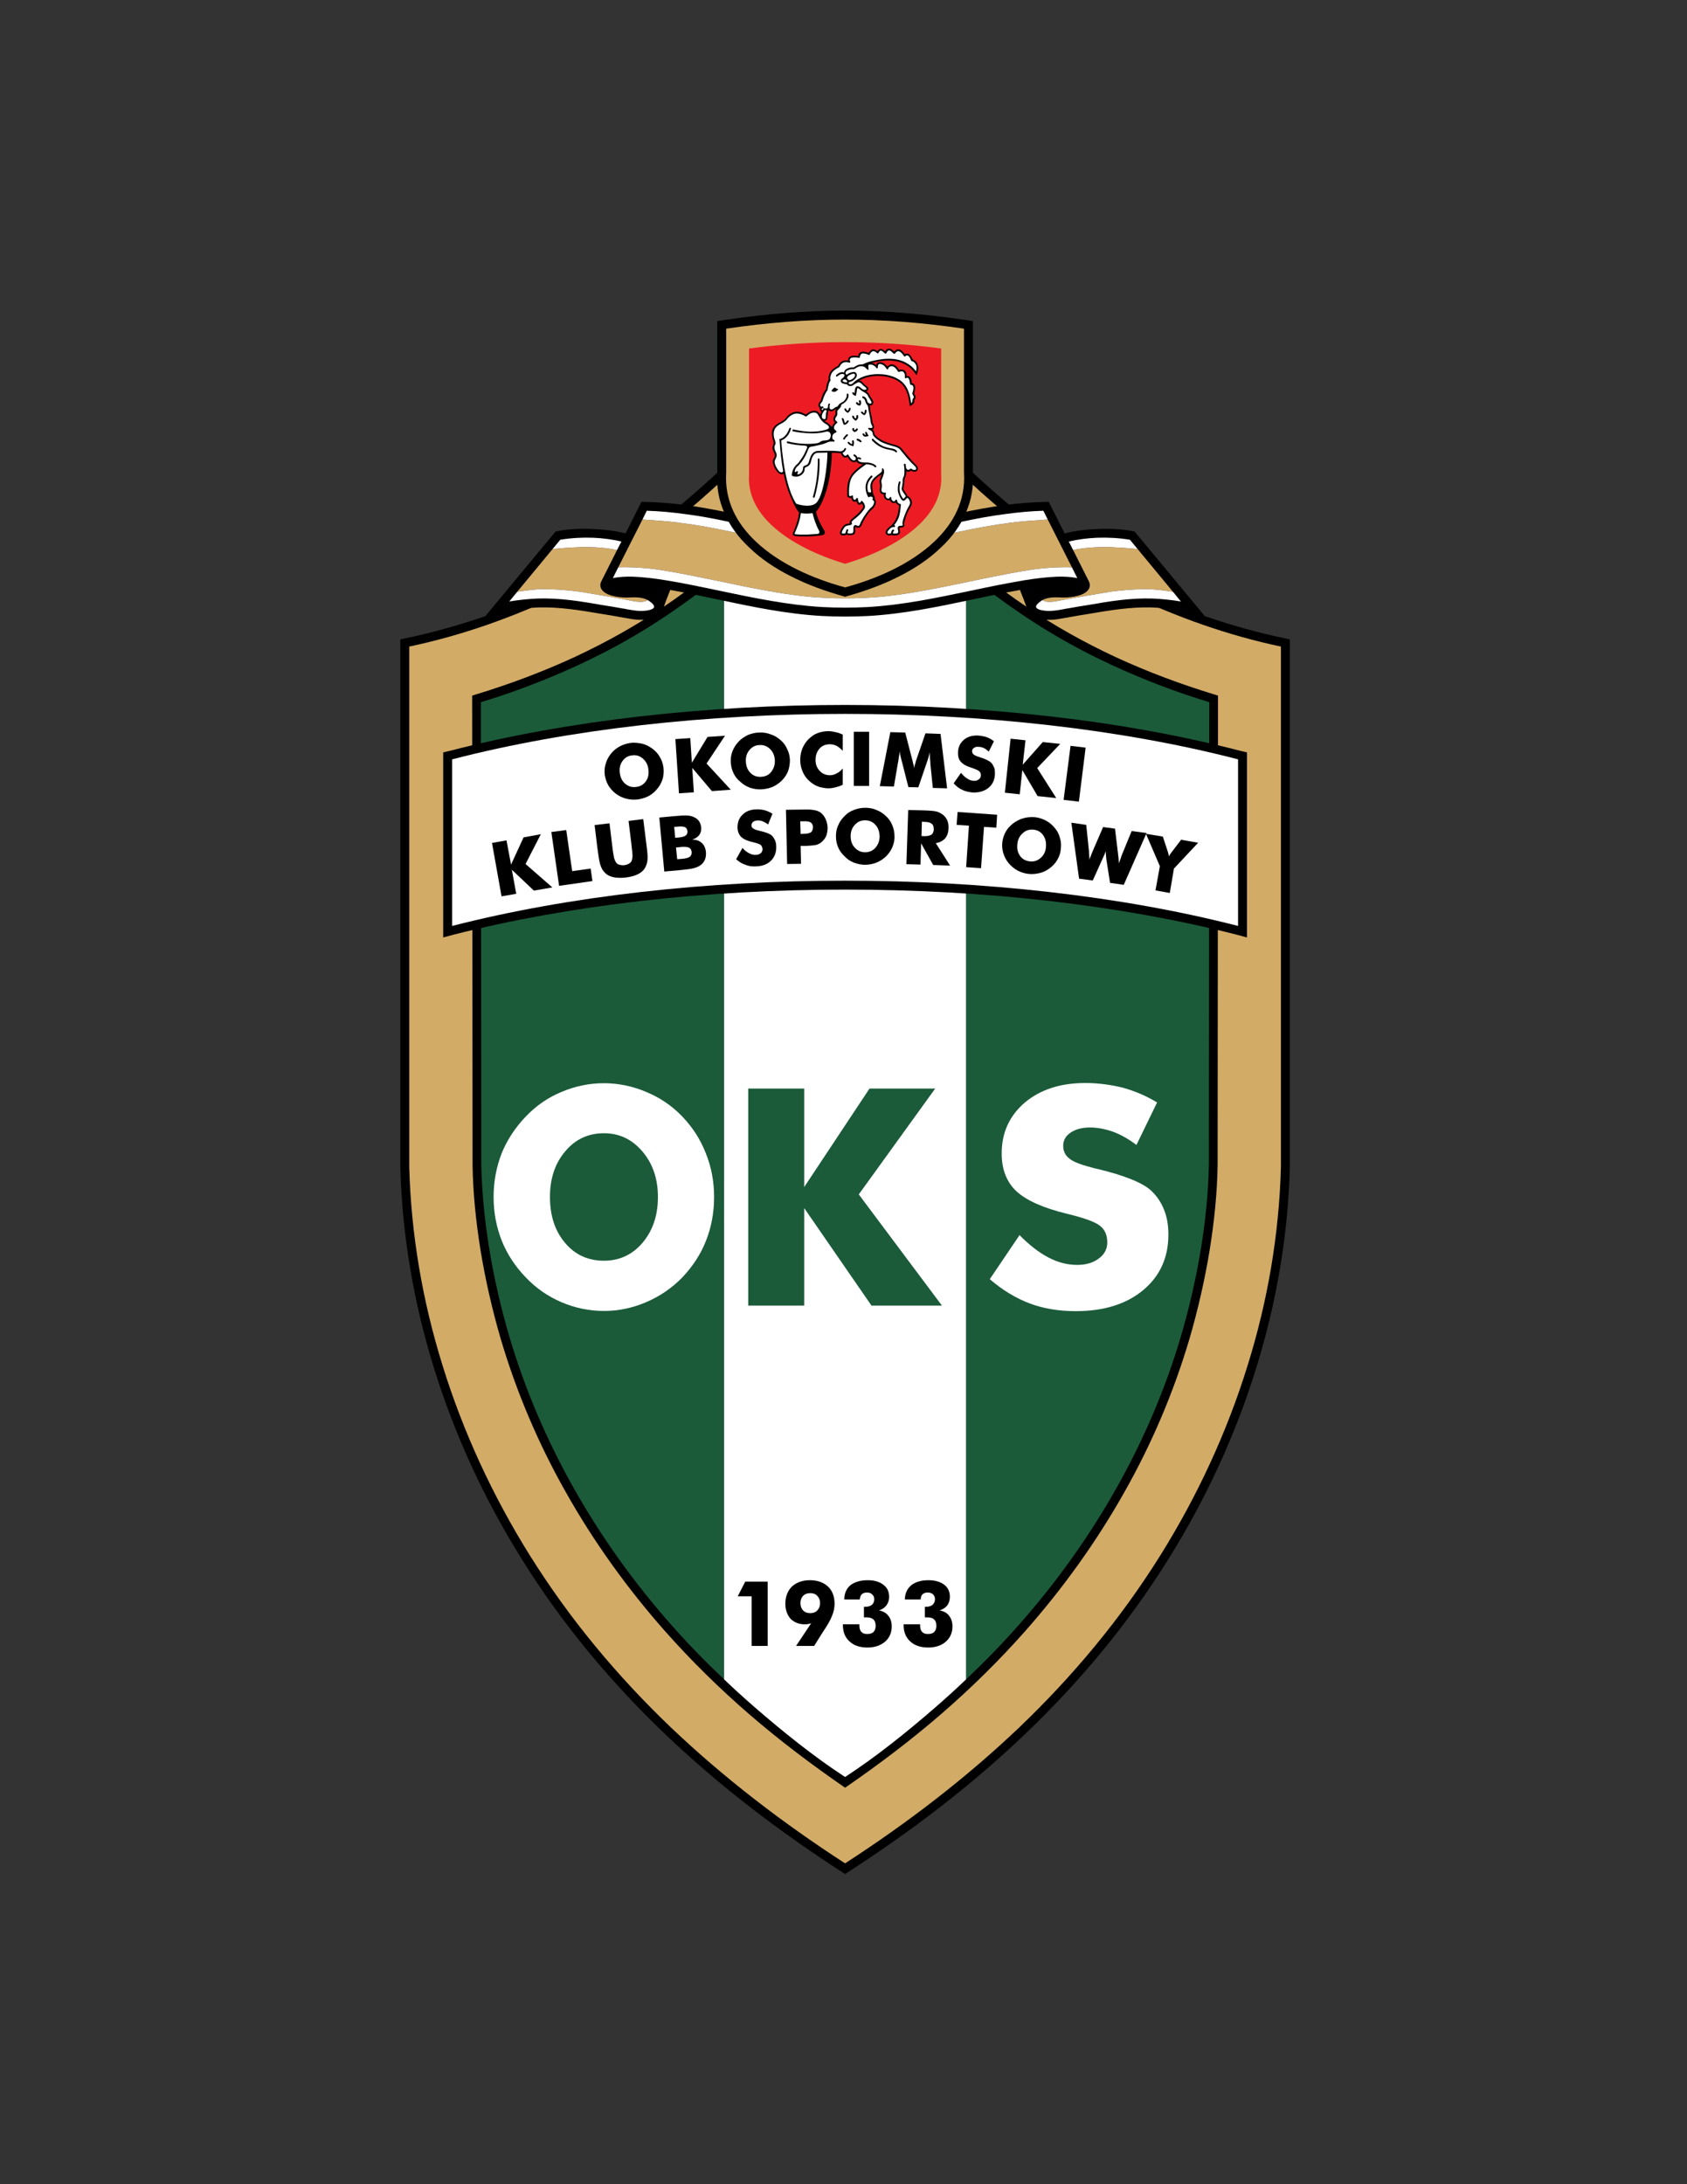 <?xml version="1.0" encoding="iso-8859-1"?>
<!-- Generator: Adobe Illustrator 24.0.1, SVG Export Plug-In . SVG Version: 6.00 Build 0)  -->
<svg version="1.1" id="Layer_1" xmlns="http://www.w3.org/2000/svg" xmlns:xlink="http://www.w3.org/1999/xlink" x="0px" y="0px"
	 viewBox="0 0 612 792" style="enable-background:new 0 0 612 792;" xml:space="preserve">
<rect x="0" y="0" width="612" height="792" fill="#333333" stroke="none"/>
<path d="M305.424,124.576l1.152-1.296l1.152,1.296c6.48,7.272,12.96,14.328,19.44,21.24c6.624,6.984,13.248,13.68,19.944,20.16
	c9.36,8.856,19.008,17.496,29.232,25.272c10.224,7.776,21.024,14.688,32.616,20.376c9.288,4.536,18.792,8.568,28.584,11.952
	c9.504,3.24,19.224,5.976,29.088,7.992l1.296,0.288V423.16c-0.648,24.84-4.895,49.392-12.24,73.008
	c-7.56,24.408-18.432,47.808-31.968,69.408C409.032,589.12,391.536,610,371.952,628.72c-19.584,18.72-41.328,35.28-64.512,50.256
	l-0.864,0.576l-0.864-0.576C282.528,664,260.784,647.44,241.2,628.72c-19.584-18.72-37.08-39.6-51.768-63.144
	c-13.536-21.6-24.408-45-31.968-69.408c-7.344-23.616-11.592-48.168-12.24-73.008V231.856l1.296-0.288
	c9.864-2.016,19.584-4.752,29.088-7.992c9.792-3.384,19.296-7.416,28.584-11.952c11.592-5.688,22.392-12.6,32.616-20.376
	c10.224-7.776,19.872-16.416,29.232-25.272c6.696-6.48,13.32-13.176,19.944-20.16C292.464,138.904,298.944,131.848,305.424,124.576z
	"/>
<path style="fill:#D2AB67;" d="M306.576,128.104c-5.976,6.696-12.096,13.392-18.288,19.944c-6.48,6.912-13.176,13.68-20.016,20.232
	c-9.432,9-19.224,17.712-29.52,25.56c-10.368,7.848-21.312,14.904-33.12,20.664c-9.432,4.608-19.08,8.64-29.016,12.096
	c-9.144,3.168-18.576,5.832-28.152,7.848v188.64c0.648,24.552,4.824,48.744,12.096,72.072c7.488,24.192,18.216,47.304,31.608,68.76
	c14.544,23.256,31.824,43.92,51.264,62.496c19.224,18.288,40.464,34.56,63.144,49.248c22.68-14.688,43.92-30.96,63.144-49.248
	c19.44-18.576,36.72-39.24,51.264-62.496c13.392-21.456,24.12-44.568,31.608-68.76c7.272-23.256,11.448-47.52,12.096-72.072v-188.64
	c-9.576-2.016-19.008-4.68-28.152-7.848c-9.936-3.456-19.584-7.488-29.016-12.096c-11.808-5.76-22.752-12.816-33.12-20.664
	c-10.296-7.848-20.088-16.559-29.52-25.56c-6.84-6.552-13.536-13.32-20.016-20.232C318.672,141.496,312.552,134.8,306.576,128.104z"
	/>
<path d="M306.576,648.232L306.576,648.232L306.576,648.232L306.576,648.232c-12.024-8.28-23.688-17.064-34.776-26.64
	c-10.728-9.288-20.952-19.296-30.456-30.024c-13.752-15.552-25.992-32.544-36.144-50.616c-9.864-17.424-17.784-36-23.544-55.44
	c-3.024-10.368-5.544-21.24-7.344-32.256c-1.656-10.296-2.736-20.736-2.88-30.888v-0.072l-0.144-168.84v-1.224l1.152-0.36
	c12.312-3.744,24.48-8.28,36.144-13.68c11.088-5.184,21.744-11.088,31.824-17.928c11.952-8.064,23.256-17.136,34.056-26.784
	c11.232-10.008,21.816-20.664,32.112-31.608l0,0l0,0c10.296,10.944,20.88,21.6,32.112,31.608c10.8,9.648,22.104,18.72,34.056,26.784
	c10.08,6.84,20.736,12.744,31.824,17.928c11.664,5.4,23.832,9.936,36.144,13.68l1.152,0.36v1.224l-0.144,168.84v0.072
	c-0.144,10.152-1.224,20.592-2.88,30.888c-1.8,11.016-4.32,21.888-7.344,32.256c-5.76,19.44-13.68,38.016-23.544,55.44
	c-10.152,18.072-22.392,35.064-36.144,50.616c-9.504,10.728-19.728,20.736-30.456,30.024
	C330.264,631.168,318.6,639.952,306.576,648.232z"/>
<path style="fill:#FFFFFF;" d="M306.576,166.552c-9.648,10.152-19.584,20.088-29.952,29.376c-4.608,4.032-9.216,7.992-13.968,11.88
	V608.92c3.672,3.528,7.416,6.912,11.232,10.224c10.224,8.856,21.384,17.856,32.688,25.2C317.88,637,329.04,628,339.264,619.144
	c3.816-3.312,7.56-6.696,11.232-10.224V207.808c-4.752-3.888-9.36-7.848-13.968-11.88
	C326.16,186.64,316.224,176.704,306.576,166.552L306.576,166.552L306.576,166.552z"/>
<path style="fill:#1B5B3A;" d="M350.496,608.92c6.552-6.192,12.888-12.672,18.864-19.44c13.68-15.408,25.704-32.184,35.784-50.112
	c9.72-17.28,17.568-35.568,23.256-54.792c3.024-10.224,5.472-20.952,7.272-31.824c1.656-10.152,2.664-20.448,2.88-30.456l0,0
	l0.144-167.688c-12.168-3.672-23.976-8.208-35.496-13.536c-11.232-5.184-22.032-11.232-32.256-18.144
	c-7.056-4.752-13.824-9.792-20.448-15.12V608.92z"/>
<path style="fill:#1B5B3A;" d="M262.656,207.808c-6.624,5.328-13.392,10.368-20.448,15.12c-10.224,6.912-21.024,12.96-32.256,18.144
	c-11.52,5.328-23.328,9.864-35.496,13.536l0.144,167.688l0,0c0.216,10.008,1.224,20.304,2.88,30.456
	c1.8,10.872,4.248,21.6,7.272,31.824c5.688,19.224,13.536,37.512,23.256,54.792c10.08,17.928,22.104,34.704,35.784,50.112
	c5.976,6.768,12.312,13.248,18.864,19.44V207.808z"/>
<path d="M160.776,272.824l2.448-0.576c42.84-11.088,93.168-16.632,143.352-16.632c25.416,0,50.832,1.44,75.312,4.248
	c23.904,2.736,46.872,6.912,68.04,12.384l2.448,0.576v67.104l-4.032-1.08c-20.88-5.328-43.632-9.36-67.176-12.096
	c-24.192-2.808-49.392-4.176-74.592-4.176c-25.128,0-50.328,1.368-74.52,4.176c-23.616,2.736-46.296,6.768-67.248,12.096
	l-4.032,1.08V272.824z"/>
<path style="fill:#FFFFFF;" d="M164.016,275.344v60.408c42.696-10.944,92.664-16.416,142.56-16.416
	c49.968,0,99.936,5.472,142.559,16.416v-60.408c-42.48-11.016-92.52-16.488-142.559-16.488
	C256.608,258.856,206.568,264.328,164.016,275.344z"/>
<path style="fill:#FFFFFF;" d="M259.056,434.032c0,5.688-1.008,11.016-2.952,15.912c-1.944,4.968-4.896,9.36-8.64,13.32
	c-3.816,3.888-8.208,6.84-13.104,8.928c-4.896,2.088-10.008,3.168-15.264,3.168c-5.328,0-10.512-1.08-15.408-3.168
	c-4.896-2.088-9.144-5.04-12.888-8.928c-3.816-3.96-6.768-8.352-8.784-13.392c-1.944-4.968-2.952-10.224-2.952-15.84
	c0-5.616,1.008-10.872,2.952-15.912c2.016-4.896,4.968-9.36,8.784-13.32c3.744-3.888,7.992-6.84,12.888-8.856
	c4.896-2.088,10.08-3.168,15.408-3.168c5.256,0,10.44,1.08,15.336,3.168c4.896,2.016,9.288,4.968,13.032,8.856
	c3.744,3.888,6.624,8.352,8.568,13.32C258.048,423.088,259.056,428.416,259.056,434.032L259.056,434.032z M219.096,457.144
	c5.616,0,10.296-2.16,14.04-6.552c3.672-4.392,5.544-9.864,5.544-16.56c0-6.552-1.872-12.096-5.616-16.488
	c-3.816-4.464-8.424-6.624-13.968-6.624c-5.688,0-10.368,2.16-14.04,6.552c-3.744,4.392-5.544,9.936-5.544,16.56
	c0,6.768,1.8,12.312,5.472,16.632C208.584,454.984,213.336,457.144,219.096,457.144z"/>
<polygon style="fill:#1B5B3A;" points="271.44,473.416 271.44,394.72 291.744,394.72 291.744,430.432 315.432,394.72 
	339.264,394.72 311.544,433.096 341.712,473.416 316.152,473.416 291.744,438.064 291.744,473.416 "/>
<path style="fill:#FFFFFF;" d="M369.864,447.856c3.528,3.6,7.056,6.336,10.512,8.136c3.456,1.8,6.912,2.664,10.368,2.664
	c3.168,0,5.76-0.72,7.848-2.304c2.088-1.512,3.096-3.456,3.096-5.832c0-2.664-0.864-4.68-2.664-6.048
	c-1.8-1.44-5.832-2.88-12.096-4.392c-8.568-2.088-14.616-4.824-18.216-8.136c-3.528-3.312-5.328-7.92-5.328-13.68
	c0-7.56,2.808-13.68,8.424-18.504c5.616-4.68,12.888-7.056,21.888-7.056c4.824,0,9.36,0.648,13.752,1.728
	c4.32,1.224,8.424,2.952,12.312,5.328l-7.488,15.408c-2.736-2.088-5.544-3.672-8.352-4.752c-2.88-1.008-5.688-1.584-8.496-1.584
	c-2.952,0-5.256,0.648-7.056,1.872c-1.8,1.224-2.664,2.808-2.664,4.752c0,2.016,0.792,3.6,2.376,4.752
	c1.512,1.224,4.608,2.304,9.144,3.456l1.008,0.216c9.792,2.376,16.2,4.968,19.296,7.776c2.088,1.944,3.672,4.248,4.752,6.984
	c1.08,2.664,1.584,5.688,1.584,9c0,8.352-3.024,15.048-9.144,20.16c-6.12,5.112-14.328,7.632-24.48,7.632
	c-6.12,0-11.736-0.936-16.704-2.808c-4.968-1.872-9.864-4.824-14.472-8.784L369.864,447.856z"/>
<path d="M240.696,278.368c0.144,1.44,0.072,2.736-0.288,4.032c-0.432,1.296-1.008,2.52-1.944,3.6
	c-0.864,1.08-1.872,1.944-3.168,2.664c-1.224,0.648-2.592,1.008-3.96,1.224c-1.44,0.144-2.808,0.072-4.176-0.288
	c-1.368-0.36-2.592-0.936-3.744-1.8c-1.152-0.864-2.016-1.872-2.736-3.024c-0.648-1.152-1.08-2.448-1.296-3.816
	c-0.144-1.44-0.072-2.736,0.36-4.032c0.36-1.368,1.008-2.52,1.872-3.6c0.864-1.152,1.944-1.944,3.168-2.664
	c1.224-0.648,2.52-1.08,4.032-1.296c1.368-0.144,2.736,0,4.104,0.288c1.44,0.36,2.664,1.008,3.816,1.872
	c1.08,0.792,2.016,1.8,2.664,3.024C240.12,275.704,240.48,276.928,240.696,278.368L240.696,278.368z M230.76,285.352
	c1.512-0.144,2.664-0.864,3.528-2.016c0.864-1.224,1.152-2.664,0.936-4.32c-0.144-1.584-0.864-2.952-2.016-3.96
	c-1.08-0.936-2.376-1.368-3.888-1.152c-1.512,0.144-2.664,0.864-3.528,2.088c-0.864,1.224-1.152,2.592-0.936,4.32
	c0.216,1.656,0.864,2.952,1.944,3.888C227.952,285.136,229.248,285.568,230.76,285.352z"/>
<polygon points="246.312,287.656 245.016,268 250.416,267.64 250.992,276.568 256.68,267.208 263.016,266.776 256.32,276.856 
	265.104,286.36 258.264,286.864 251.136,278.44 251.712,287.296 "/>
<path d="M286.56,275.56c0,1.368-0.216,2.736-0.648,4.032c-0.504,1.224-1.224,2.376-2.232,3.384c-1.008,1.008-2.16,1.8-3.456,2.376
	c-1.224,0.504-2.592,0.792-4.032,0.864c-1.44,0.072-2.808-0.143-4.104-0.576c-1.368-0.504-2.52-1.224-3.528-2.16
	c-1.152-0.936-1.944-2.016-2.52-3.24c-0.576-1.224-0.864-2.52-0.936-3.96c-0.072-1.368,0.144-2.736,0.648-3.96
	c0.504-1.296,1.296-2.448,2.232-3.456c0.936-1.008,2.088-1.729,3.384-2.376c1.296-0.504,2.664-0.864,4.104-0.864
	c1.44-0.072,2.808,0.144,4.104,0.648c1.368,0.432,2.52,1.152,3.6,2.088c1.08,0.936,1.872,2.016,2.376,3.24
	C286.2,272.824,286.488,274.12,286.56,275.56L286.56,275.56z M276.048,281.68c1.512-0.072,2.736-0.576,3.672-1.728
	c0.936-1.152,1.44-2.52,1.368-4.248c-0.072-1.656-0.648-3.024-1.656-4.032c-1.08-1.08-2.304-1.584-3.816-1.512
	c-1.512,0-2.736,0.648-3.672,1.728c-1.008,1.152-1.44,2.52-1.368,4.176c0.072,1.728,0.576,3.096,1.656,4.176
	C273.24,281.248,274.464,281.752,276.048,281.68z"/>
<path d="M305.712,266.344v5.904c-0.72-0.792-1.44-1.368-2.232-1.8c-0.72-0.36-1.584-0.576-2.376-0.576
	c-1.584,0-2.88,0.504-3.816,1.584c-0.936,1.08-1.44,2.448-1.44,4.104c0,1.584,0.504,2.88,1.512,3.96
	c0.936,1.008,2.16,1.584,3.744,1.584c0.792,0,1.656-0.216,2.376-0.648c0.792-0.36,1.512-0.936,2.232-1.8v5.904
	c-0.864,0.432-1.728,0.72-2.592,0.936c-0.864,0.216-1.728,0.36-2.592,0.36c-1.08,0-2.088-0.216-3.024-0.432
	c-0.936-0.288-1.8-0.648-2.52-1.152c-1.512-1.008-2.664-2.232-3.456-3.744c-0.792-1.512-1.224-3.168-1.224-5.039
	c0-1.512,0.288-2.88,0.792-4.104c0.504-1.224,1.224-2.376,2.232-3.384c1.008-0.936,2.016-1.728,3.24-2.16
	c1.152-0.432,2.52-0.72,3.96-0.72c0.864,0,1.728,0.144,2.592,0.36C303.984,265.624,304.848,265.984,305.712,266.344z"/>
<rect x="309.744" y="265.336" width="5.544" height="19.656"/>
<path d="M343.584,285.856l-5.184-0.144l-0.864-8.568c0-0.576-0.072-1.224-0.144-2.016c-0.072-0.72-0.072-1.512-0.072-2.376
	c-0.144,0.792-0.504,1.872-0.864,3.096c-0.144,0.216-0.144,0.432-0.216,0.576l-3.096,9.072l-3.6-0.072l-2.376-9.36
	c-0.072-0.072-0.072-0.288-0.144-0.504c-0.36-1.296-0.576-2.376-0.648-3.168c-0.072,0.72-0.144,1.512-0.288,2.16
	c-0.072,0.792-0.216,1.512-0.36,2.16l-1.44,8.496l-5.112-0.144l3.816-19.584l5.4,0.144l2.664,10.296
	c0.072,0.072,0.072,0.144,0.072,0.36c0.288,0.936,0.432,1.656,0.504,2.304c0-0.36,0.144-0.648,0.216-1.152
	c0.144-0.36,0.288-0.864,0.432-1.512l3.456-10.008l5.472,0.216L343.584,285.856z"/>
<path d="M348.624,280.24c0.72,0.864,1.512,1.656,2.304,2.088c0.72,0.504,1.512,0.792,2.304,0.792c0.72,0.072,1.296-0.072,1.8-0.504
	c0.504-0.288,0.792-0.792,0.792-1.368c0.072-0.648-0.144-1.152-0.504-1.512c-0.432-0.432-1.296-0.792-2.736-1.296
	c-1.944-0.576-3.312-1.368-4.032-2.232c-0.792-0.864-1.08-2.016-1.008-3.528c0.072-1.8,0.792-3.312,2.16-4.464
	c1.296-1.08,3.024-1.584,5.04-1.512c1.152,0.072,2.16,0.288,3.168,0.576c0.936,0.36,1.872,0.864,2.664,1.512l-1.872,3.744
	c-0.576-0.504-1.152-1.008-1.8-1.296c-0.72-0.288-1.296-0.432-1.944-0.432c-0.648-0.072-1.224,0.072-1.584,0.36
	c-0.504,0.288-0.72,0.648-0.72,1.152c0,0.504,0.144,0.864,0.504,1.224c0.36,0.288,1.008,0.648,2.016,0.936l0.216,0.072
	c2.16,0.648,3.672,1.44,4.32,2.16c0.432,0.504,0.72,1.152,1.008,1.8c0.216,0.72,0.216,1.44,0.216,2.304
	c-0.144,2.088-0.864,3.672-2.376,4.896c-1.44,1.152-3.384,1.728-5.688,1.656c-1.368-0.144-2.664-0.432-3.744-0.936
	c-1.152-0.504-2.16-1.296-3.168-2.376L348.624,280.24z"/>
<polygon points="364.536,287.44 366.624,267.856 372.024,268.432 371.016,277.288 378.288,269.08 384.624,269.728 376.272,278.512 
	383.184,289.384 376.416,288.664 370.872,279.232 369.936,288.016 "/>
<polygon points="385.848,290.032 388.368,270.448 393.84,271.096 391.392,290.68 "/>
<polygon points="181.944,325.024 178.488,305.656 183.744,304.72 185.4,313.504 189.936,303.64 196.2,302.488 190.656,313.288 
	200.376,321.784 193.68,322.936 185.688,315.376 187.272,324.088 "/>
<polygon points="202.824,321.208 200.016,301.696 205.416,300.976 207.576,315.88 214.272,314.944 214.92,319.48 "/>
<path d="M215.712,299.176l5.4-0.648l1.152,9.504c0.216,1.368,0.36,2.376,0.504,3.024c0.144,0.576,0.36,1.08,0.576,1.44
	c0.288,0.504,0.648,0.864,1.224,1.008c0.576,0.216,1.224,0.288,1.944,0.216c0.72-0.144,1.296-0.288,1.8-0.648
	c0.504-0.288,0.864-0.793,0.936-1.296c0.144-0.432,0.216-0.936,0.216-1.512c0-0.648-0.144-1.656-0.288-3.024l-0.144-1.368
	l-1.008-8.208l5.328-0.648l1.296,10.368c0.288,2.16,0.36,3.672,0.216,4.752c-0.144,1.08-0.504,1.944-1.008,2.808
	c-0.576,0.864-1.44,1.584-2.52,2.088c-1.152,0.576-2.592,0.936-4.248,1.152c-1.728,0.216-3.168,0.144-4.392-0.072
	c-1.296-0.288-2.304-0.72-3.024-1.44c-0.72-0.648-1.296-1.44-1.656-2.448c-0.432-0.936-0.72-2.52-1.008-4.68l-0.288-2.016
	L215.712,299.176z"/>
<path d="M244.944,303.784l1.08-0.072c1.296-0.144,2.232-0.36,2.664-0.72c0.504-0.288,0.72-0.864,0.72-1.512
	c-0.144-0.792-0.36-1.296-0.864-1.512c-0.504-0.288-1.44-0.36-2.808-0.216l-1.152,0.072L244.944,303.784L244.944,303.784z
	 M240.984,316.024l-1.8-19.584l5.472-0.504c2.232-0.216,3.816-0.288,4.752-0.216c0.864,0.072,1.656,0.216,2.304,0.576
	c0.792,0.288,1.368,0.792,1.872,1.44c0.432,0.648,0.648,1.368,0.792,2.232c0.072,1.152-0.144,2.016-0.648,2.736
	c-0.504,0.72-1.368,1.296-2.592,1.8c1.44-0.072,2.592,0.36,3.456,1.152c0.864,0.792,1.368,1.872,1.512,3.384
	c0.072,1.008-0.072,2.016-0.432,2.808c-0.432,0.864-0.936,1.512-1.728,2.016c-0.72,0.432-1.512,0.792-2.52,1.008
	c-0.936,0.216-2.52,0.432-4.824,0.648L240.984,316.024L240.984,316.024z M245.664,311.56l1.872-0.144
	c1.296-0.144,2.16-0.36,2.664-0.72c0.504-0.36,0.72-0.936,0.72-1.656c-0.072-0.792-0.36-1.368-0.936-1.656
	c-0.504-0.288-1.44-0.36-2.736-0.288l-2.016,0.216L245.664,311.56z"/>
<path d="M269.352,307.456c0.792,0.936,1.656,1.584,2.448,1.944c0.792,0.432,1.584,0.648,2.376,0.576c0.72,0,1.296-0.216,1.8-0.576
	c0.432-0.432,0.648-0.936,0.648-1.512c-0.072-0.648-0.288-1.152-0.648-1.512c-0.504-0.36-1.368-0.648-2.88-1.008
	c-1.944-0.432-3.384-1.08-4.176-1.872c-0.864-0.792-1.296-1.944-1.368-3.384c0-1.872,0.504-3.456,1.8-4.68
	c1.224-1.224,2.808-1.872,4.896-1.944c1.08-0.072,2.088,0.072,3.096,0.288c1.008,0.288,2.016,0.72,2.88,1.296l-1.584,3.888
	c-0.648-0.504-1.296-0.864-1.944-1.152c-0.648-0.216-1.296-0.36-1.872-0.288c-0.72,0-1.224,0.216-1.656,0.504
	c-0.36,0.36-0.576,0.792-0.576,1.224c0,0.504,0.216,0.864,0.648,1.152c0.36,0.288,1.08,0.576,2.088,0.792l0.216,0.072
	c2.304,0.504,3.744,1.079,4.464,1.728c0.504,0.504,0.864,1.08,1.152,1.728c0.288,0.648,0.432,1.44,0.432,2.232
	c0.072,2.088-0.576,3.816-1.872,5.112c-1.368,1.368-3.168,2.016-5.472,2.088c-1.44,0.072-2.664-0.072-3.816-0.576
	c-1.224-0.36-2.304-1.08-3.384-2.016L269.352,307.456z"/>
<path d="M290.592,313.216l-5.04,0.072l-0.432-19.656l5.688-0.072c2.232-0.072,3.816,0,4.68,0.216
	c0.936,0.144,1.728,0.504,2.376,1.008c0.72,0.648,1.296,1.368,1.656,2.232c0.432,0.936,0.648,1.944,0.72,3.024
	c0,1.152-0.216,2.232-0.504,3.096c-0.432,0.864-1.008,1.656-1.728,2.233c-0.504,0.432-1.152,0.792-1.944,1.008
	c-0.72,0.144-2.016,0.288-3.672,0.36h-0.936h-1.008L290.592,313.216L290.592,313.216z M290.448,302.416l1.008-0.072
	c1.296,0,2.16-0.216,2.664-0.504c0.504-0.36,0.792-1.008,0.792-1.872c0-0.864-0.288-1.368-0.792-1.728
	c-0.504-0.36-1.44-0.504-2.736-0.432h-1.08L290.448,302.416z"/>
<path d="M324.504,303.208c0.072,1.44-0.288,2.736-0.792,4.032c-0.504,1.152-1.296,2.304-2.304,3.312
	c-1.008,0.936-2.16,1.728-3.456,2.232c-1.296,0.504-2.664,0.792-4.104,0.792c-1.44,0-2.736-0.288-4.104-0.792
	c-1.296-0.504-2.448-1.296-3.312-2.232c-1.08-1.008-1.872-2.088-2.376-3.312c-0.576-1.296-0.792-2.592-0.792-4.032
	c0-1.368,0.216-2.736,0.792-3.888c0.504-1.296,1.296-2.376,2.304-3.384c0.936-1.008,2.016-1.728,3.384-2.232
	c1.296-0.504,2.664-0.792,4.104-0.792c1.44,0,2.808,0.216,4.104,0.792c1.296,0.504,2.448,1.224,3.456,2.232
	c1.008,0.936,1.8,2.016,2.304,3.312C324.216,300.472,324.504,301.84,324.504,303.208L324.504,303.208z M313.848,309.04
	c1.512,0,2.808-0.576,3.744-1.656c1.008-1.152,1.512-2.52,1.512-4.176c-0.072-1.656-0.504-3.024-1.512-4.104
	c-1.008-1.152-2.304-1.656-3.744-1.656c-1.512,0-2.736,0.504-3.744,1.656c-1.008,1.08-1.512,2.448-1.512,4.104
	c0,1.728,0.504,3.096,1.512,4.176C311.112,308.464,312.336,309.04,313.848,309.04z"/>
<path d="M328.824,313.36l0.648-19.656l5.688,0.144c2.232,0.072,3.816,0.216,4.68,0.432c0.864,0.288,1.584,0.648,2.232,1.152
	c0.648,0.504,1.224,1.224,1.585,2.088c0.36,0.864,0.504,1.8,0.432,2.808c0,1.512-0.432,2.664-1.224,3.672
	c-0.792,0.864-1.944,1.512-3.384,1.728l5.184,8.136l-6.12-0.216l-4.392-7.848l-0.216,7.704L328.824,313.36L328.824,313.36z
	 M334.296,303.136l1.008,0.072c1.152,0,2.016-0.216,2.52-0.504c0.576-0.36,0.864-1.08,0.936-1.872c0-1.008-0.216-1.728-0.72-2.088
	c-0.504-0.432-1.296-0.72-2.52-0.72l-1.08-0.072L334.296,303.136z"/>
<polygon points="350.496,314.44 351.504,299.392 347.04,299.104 347.4,294.424 361.728,295.432 361.44,300.112 356.976,299.824 
	355.896,314.8 "/>
<path d="M384.84,307.744c-0.072,1.368-0.504,2.664-1.152,3.816c-0.648,1.224-1.584,2.232-2.664,3.096
	c-1.08,0.864-2.304,1.512-3.672,1.872c-1.368,0.36-2.808,0.504-4.176,0.36c-1.44-0.144-2.736-0.576-4.032-1.224
	c-1.152-0.648-2.232-1.512-3.168-2.592c-0.864-1.008-1.512-2.233-1.944-3.528c-0.432-1.296-0.576-2.664-0.432-4.032
	c0.144-1.368,0.576-2.664,1.224-3.888c0.648-1.152,1.584-2.16,2.664-3.024c1.152-0.864,2.376-1.512,3.672-1.872
	c1.368-0.432,2.736-0.504,4.176-0.432c1.44,0.144,2.736,0.576,4.032,1.224c1.224,0.648,2.304,1.512,3.168,2.592
	c0.936,1.008,1.584,2.232,1.944,3.6C384.912,304.936,384.984,306.304,384.84,307.744L384.84,307.744z M373.68,312.352
	c1.512,0.144,2.736-0.288,3.888-1.296c1.08-0.936,1.728-2.232,1.872-3.888c0.144-1.656-0.144-3.096-1.008-4.32
	c-0.864-1.224-2.088-1.872-3.528-2.016c-1.512-0.144-2.88,0.288-3.888,1.296c-1.152,1.008-1.8,2.304-1.944,3.96
	c-0.216,1.656,0.144,3.096,1.008,4.32C370.944,311.56,372.168,312.208,373.68,312.352z"/>
<path d="M404.496,300.472l1.152,9.576c0.072,0.504,0.072,0.936,0.144,1.368c0.072,0.504,0.072,1.008,0.072,1.656
	c0.288-0.649,0.432-1.224,0.648-1.656c0.144-0.504,0.288-0.864,0.36-1.152l3.672-8.928l5.4,0.72l-8.28,18.792l-4.968-0.72
	l-1.368-8.712c0-0.288-0.072-0.864-0.144-1.728c0-0.432-0.072-0.72-0.072-0.936c-0.144,0.144-0.216,0.432-0.288,0.792
	c-0.36,0.792-0.648,1.368-0.792,1.728l-3.6,7.992l-4.968-0.648l-2.808-20.304l5.4,0.792l1.008,9.648c0,0.504,0,0.936,0.072,1.44
	c0.072,0.504,0.072,1.008,0.072,1.512c0.144-0.36,0.288-0.792,0.432-1.152c0.144-0.36,0.36-0.936,0.648-1.656l3.888-9
	L404.496,300.472z"/>
<path d="M419.184,322.864l1.584-8.784l-5.04-11.736l6.12,1.008l1.8,5.472c0,0.072,0.072,0.072,0.072,0.216
	c0.144,0.504,0.288,1.008,0.288,1.512c0.216-0.36,0.432-0.792,0.864-1.296c0-0.072,0.072-0.144,0.144-0.216l3.456-4.536l6.192,1.08
	l-8.784,9.36l-1.512,8.856L419.184,322.864z"/>
<polygon points="272.664,596.824 272.664,578.824 267.624,578.824 270.36,573.496 278.496,573.496 278.496,596.824 "/>
<path d="M293.976,584.944c1.08,0,1.944-0.36,2.52-1.008c0.648-0.648,1.008-1.512,1.008-2.664c0-1.08-0.36-1.944-1.008-2.592
	c-0.576-0.648-1.44-1.008-2.52-1.008c-1.152,0-2.016,0.36-2.664,1.008c-0.576,0.648-0.936,1.512-0.936,2.592
	c0,1.152,0.36,2.016,0.936,2.664C291.96,584.584,292.824,584.944,293.976,584.944L293.976,584.944z M294.264,588.616
	c-0.432,0.144-0.792,0.216-1.224,0.288c-0.432,0.072-0.792,0.072-1.224,0.072c-2.016,0-3.744-0.72-5.04-2.016
	c-1.224-1.44-1.872-3.24-1.872-5.4c0-2.52,0.792-4.68,2.376-6.264c1.656-1.512,3.816-2.304,6.552-2.304
	c2.736,0,4.896,0.792,6.552,2.304c1.584,1.512,2.376,3.6,2.376,6.264c0,1.368-0.288,2.88-0.936,4.392
	c-0.576,1.512-1.728,3.528-3.312,5.832l-3.168,5.04h-6.552L294.264,588.616z"/>
<path d="M305.784,588.976h5.976v0.432c0,1.008,0.216,1.8,0.72,2.304c0.504,0.576,1.152,0.792,2.088,0.792
	c1.008,0,1.8-0.216,2.304-0.72c0.504-0.504,0.792-1.296,0.792-2.232c0-1.08-0.288-1.872-0.864-2.376
	c-0.576-0.504-1.44-0.72-2.664-0.72c-0.143,0-0.288,0-0.432,0c-0.072,0-0.216,0-0.288,0v-3.816h0.36c1.08,0,1.872-0.216,2.52-0.72
	c0.576-0.504,0.864-1.152,0.864-2.088c0-0.648-0.288-1.296-0.792-1.728c-0.432-0.432-1.08-0.648-1.872-0.648
	s-1.44,0.216-1.872,0.648c-0.432,0.432-0.648,1.08-0.72,1.872h-5.616c0-2.232,0.792-3.96,2.232-5.184c1.512-1.152,3.6-1.8,6.336-1.8
	c2.304,0,4.248,0.576,5.616,1.656c1.44,1.08,2.088,2.52,2.088,4.392c0,1.224-0.36,2.232-1.008,3.096
	c-0.576,0.792-1.512,1.44-2.664,1.8c1.44,0.288,2.52,0.864,3.384,1.944c0.792,1.008,1.224,2.232,1.224,3.888
	c0,2.232-0.792,4.104-2.448,5.544c-1.656,1.368-3.744,2.088-6.408,2.088c-2.664,0-4.896-0.72-6.48-2.232
	c-1.584-1.44-2.376-3.384-2.376-5.904V588.976z"/>
<path d="M327.816,588.976h5.976v0.432c0,1.008,0.216,1.8,0.72,2.304c0.504,0.576,1.152,0.792,2.16,0.792
	c0.936,0,1.656-0.216,2.232-0.72c0.504-0.504,0.792-1.296,0.792-2.232c0-1.08-0.288-1.872-0.864-2.376
	c-0.504-0.504-1.44-0.72-2.664-0.72c-0.144,0-0.36,0-0.432,0c-0.072,0-0.216,0-0.216,0v-3.816h0.288c1.08,0,1.872-0.216,2.52-0.72
	c0.504-0.504,0.864-1.152,0.864-2.088c0-0.648-0.288-1.296-0.72-1.728c-0.504-0.432-1.152-0.648-1.944-0.648
	c-0.792,0-1.368,0.216-1.872,0.648c-0.432,0.432-0.648,1.08-0.648,1.872h-5.76c0.072-2.232,0.864-3.96,2.376-5.184
	c1.44-1.152,3.528-1.8,6.192-1.8c2.448,0,4.32,0.576,5.76,1.656c1.368,1.08,2.016,2.52,2.016,4.392c0,1.224-0.36,2.232-0.936,3.096
	c-0.648,0.792-1.585,1.44-2.808,1.8c1.512,0.288,2.664,0.864,3.456,1.944c0.792,1.008,1.224,2.232,1.224,3.888
	c0,2.232-0.792,4.104-2.448,5.544c-1.584,1.368-3.744,2.088-6.336,2.088c-2.736,0-4.968-0.72-6.552-2.232
	c-1.584-1.44-2.376-3.384-2.376-5.904V588.976z"/>
<path d="M370.008,213.928c0.864,2.16,1.728,4.32,2.448,6.48c0.72,2.376,1.872,3.312,4.32,3.888c3.528,0.864,6.336,0.36,9.504-0.216
	c0.432-0.072,0.864-0.144,1.656-0.288c2.376-0.432,4.824-0.864,7.2-1.224c7.632-1.296,14.976-2.52,22.753-2.304
	c6.624,0.216,12.744,1.584,19.152,3.096l-25.416-30.6c-4.32-1.008-9.288-1.152-13.752-0.936c-3.888,0.144-7.776,0.648-11.664,1.584
	l-5.76-11.448c-5.472,0.072-10.944,0.504-16.344,1.224c-5.184,0.72-10.296,1.656-15.048,2.664c-2.664,0.504-4.752,1.008-6.768,1.44
	c-9.72,2.088-18.792,4.104-28.8,4.68c-4.608,0.288-9.216,0.288-13.824,0c-10.008-0.576-19.08-2.592-28.8-4.68
	c-2.016-0.432-4.104-0.936-6.768-1.44c-4.752-1.008-9.864-1.944-15.048-2.664c-5.4-0.72-10.872-1.152-16.344-1.224l-5.76,11.448
	c-3.888-0.936-7.776-1.44-11.664-1.584c-4.464-0.216-9.432-0.072-13.752,0.936l-25.416,30.6c6.408-1.512,12.528-2.88,19.152-3.096
	c7.776-0.216,15.12,1.008,22.752,2.304c2.376,0.36,4.824,0.792,7.2,1.224c0.792,0.144,1.224,0.216,1.656,0.288
	c3.168,0.576,5.976,1.08,9.504,0.216c2.448-0.576,3.6-1.512,4.32-3.888c0.72-2.16,1.584-4.32,2.448-6.48
	c5.832,1.008,11.52,2.232,17.28,3.456c12.528,2.664,24.984,5.256,37.8,5.976c5.544,0.288,11.16,0.288,16.704,0
	c12.816-0.72,25.272-3.312,37.8-5.976C358.488,216.16,364.176,214.936,370.008,213.928z"/>
<path style="fill:#D2AB67;" d="M380.088,188.368l8.784,17.352c-2.88-0.144-6.768,0.072-7.776,0.144
	c-5.112,0.288-10.224,1.224-15.264,2.16c-15.336,2.88-30.456,6.768-46.008,8.352c-8.856,0.792-17.64,0.792-26.496,0
	c-15.552-1.584-30.672-5.472-46.008-8.352c-5.04-0.936-10.152-1.872-15.264-2.16c-1.008-0.072-4.896-0.288-7.776-0.144l8.784-17.352
	c2.88,0.216,6.912,0.504,7.848,0.576c3.384,0.288,6.696,0.72,10.08,1.224c13.032,1.944,25.776,5.544,38.808,7.416
	c11.16,1.512,22.392,1.512,33.552,0c13.032-1.872,25.776-5.472,38.808-7.416c3.384-0.504,6.696-0.936,10.08-1.224
	C373.176,188.872,377.208,188.584,380.088,188.368z"/>
<path style="fill:#FFFFFF;" d="M388.872,205.72l1.944,3.888c-2.304-0.432-4.752-0.576-7.272-0.504
	c-3.816,0.144-7.848,0.648-11.88,1.296c-6.552,1.08-13.104,2.448-19.584,3.816c-12.384,2.592-24.696,5.184-37.296,5.904
	c-5.472,0.288-10.944,0.288-16.416,0c-12.6-0.72-24.912-3.312-37.296-5.904c-6.48-1.368-13.032-2.736-19.584-3.816
	c-4.032-0.648-8.064-1.152-11.88-1.296c-2.52-0.072-4.968,0.072-7.272,0.504l1.944-3.888c2.88-0.144,6.768,0.072,7.776,0.144
	c5.112,0.288,10.224,1.224,15.264,2.16c15.336,2.88,30.456,6.768,46.008,8.352c8.856,0.792,17.64,0.792,26.496,0
	c15.552-1.584,30.672-5.472,46.008-8.352c5.04-0.936,10.152-1.872,15.264-2.16C382.104,205.792,385.992,205.576,388.872,205.72z"/>
<path style="fill:#FFFFFF;" d="M313.704,195.208c10.224-0.648,19.44-2.664,29.304-4.752c2.376-0.576,4.752-1.08,6.696-1.44
	c4.68-1.008,9.72-1.944,14.832-2.592c4.68-0.648,9.36-1.08,13.968-1.224l1.584,3.168c-2.88,0.216-6.912,0.504-7.848,0.576
	c-3.384,0.288-6.696,0.72-10.08,1.224c-13.032,1.944-25.776,5.544-38.808,7.416c-11.16,1.512-22.392,1.512-33.552,0
	c-13.032-1.872-25.776-5.472-38.808-7.416c-3.384-0.504-6.696-0.936-10.08-1.224c-0.936-0.072-4.968-0.36-7.848-0.576l1.584-3.168
	c4.608,0.144,9.288,0.576,13.968,1.224c5.112,0.648,10.152,1.584,14.832,2.592c1.944,0.36,4.32,0.864,6.696,1.44
	c9.864,2.088,19.08,4.104,29.304,4.752C304.2,195.496,308.952,195.496,313.704,195.208z"/>
<path d="M260.208,116.44l2.808-0.432c15.12-2.232,29.376-3.384,43.56-3.384c14.184,0,28.44,1.152,43.559,3.384l2.808,0.432v54.72
	c0.36,5.328-0.576,10.224-2.52,14.688c-2.016,4.824-5.184,9.072-9.144,12.744c-4.248,4.105-9.36,7.488-14.76,10.224
	c-6.408,3.312-13.032,5.616-19.944,7.56c-6.912-1.944-13.536-4.248-19.944-7.56c-5.4-2.736-10.512-6.12-14.76-10.224
	c-3.96-3.672-7.128-7.92-9.144-12.744c-1.944-4.464-2.88-9.36-2.52-14.688V116.44z"/>
<path style="fill:#D2AB67;" d="M263.448,119.176v52.2c-0.648,10.08,3.744,18.36,10.656,24.912
	c8.712,8.28,21.024,13.608,32.472,16.704l0,0c11.448-3.096,23.76-8.424,32.472-16.704c6.912-6.552,11.304-14.832,10.656-24.912
	v-52.2C319.68,114.784,293.472,114.784,263.448,119.176z"/>
<path style="fill:#ED1C24;" d="M271.728,126.376c22.896-3.096,46.8-3.096,69.696,0v45.504c0.504,7.344-2.808,13.464-8.064,18.432
	c-6.912,6.552-17.136,11.232-26.784,14.112c-9.648-2.88-19.872-7.559-26.784-14.112c-5.256-4.968-8.568-11.088-8.064-18.432V126.376
	z"/>
<path d="M314.28,141.928c0.432,0.288,0.864,0.648,1.152,1.296l0.072,0.072c0,0.216,0.288,0.576,0.504,0.936
	c0.504,0.648,0.936,1.368,0.792,1.872c-0.072,0.288-0.216,0.648-0.504,0.792c-0.216,0.144-0.504,0.144-0.792,0.072c0,0,0,0-0.072,0
	c0.36,0.648,0.144,1.296,0.288,1.944l0.648,2.88v0.072c0,0.36,0.072,0.864,0.216,1.368c0.144,0.504,0.504,1.08,0.504,1.656
	c0,0.432-0.216,0.72-0.576,0.864c0.504,0.432,0.648,0.792,0.648,1.296c0.072,0.288,0.144,0.648,0.504,0.936
	c0.648,0.648,1.296,1.08,2.016,1.512c0.72,0.432,1.512,0.72,2.304,1.008c0.576,0.216,1.152,0.36,1.728,0.576
	c1.296,0.288,2.664,0.648,3.456,1.656c0.792,1.008,1.584,1.944,2.448,2.952c0.864,1.008,1.728,2.016,2.736,2.952
	c0.504,0.504,0.792,1.08,0.576,1.656c-0.144,0.432-0.36,0.576-0.792,0.72c-0.432,0.144-1.008,0-1.656-0.36
	c-0.648,0.504-1.08,0.576-1.656,0.144c0,0.072,0,0.216,0,0.36c-0.072,0.576-0.144,1.152-0.36,1.656
	c-0.072,0.288-0.216,0.504-0.288,0.792c-0.072,0.288-0.072,0.576-0.072,0.864c0,0.216,0,0.432-0.072,0.72v0.072
	c-0.072,0.648-0.144,1.296-0.288,1.944c0,0.288,0.288,0.648,0.576,1.152c0.36,0.504,0.72,1.008,0.864,1.512
	c0.432,0.144,0.72,0.36,1.008,0.72c0.432,0.576,0.72,1.296,0.576,2.016c0,0.504-0.288,1.008-0.648,1.584
	c-0.288,0.432-0.504,0.864-0.72,1.296c-0.288,0.576-0.792,1.872-1.08,2.952c-0.144,0.504-0.36,1.152-0.288,1.656
	c0.072,0.288,0.072,0.576-0.072,0.792c-0.216,0.288-0.576,0.432-1.224,0.432c-0.216,0-0.504,0-0.432,0.288
	c0,0.144,0.072,0.36,0.072,0.432c0.072,0.432,0.216,0.936,0.072,1.296c-0.288,0.576-0.792,0.72-1.368,0.792
	c-0.504,0.072-1.224,0.072-1.44-0.144c-0.792,0.216-2.16,0.36-2.304-0.72c-0.072-0.216-0.072-0.504,0.072-0.72
	c0.288-0.72,1.008-1.296,1.656-1.8c0.216-0.144,0.432-0.288,0.576-0.504c0.936-1.08,1.512-2.088,1.872-3.24
	c0.36-1.08,0.504-2.304,0.648-3.744c-0.504-0.144-1.008-0.576-1.224-1.08c-0.792,0.576-1.8,0-2.16-0.864
	c-1.296,0.432-2.304-0.72-2.16-2.016c-0.288,0-0.72-0.144-0.936-0.36c-0.648-0.576-0.648-1.44-0.432-2.232
	c0.072-0.432,0-0.864-0.072-1.296c-0.072-0.576-0.216-1.08,0.072-1.656c0.216-0.72,0.504-1.368,0.648-1.872
	c-0.288,0.288-0.648,0.576-1.08,0.792c-0.36,0.288-0.648,0.504-1.008,0.864c-0.72,0.648-1.152,1.224-1.296,1.872
	c-0.144,0.432-0.144,0.936-0.072,1.44c0.144,0.792,0.144,1.584,0.36,2.304c0.216,0.432,0.504,0.936,0.576,1.368
	c0,0.216,0,0.36-0.072,0.504c0.432,0.072,0.432,1.08,0.432,1.368c-0.072,0.648-0.72,1.8-1.224,2.16
	c-0.792,0.648-1.44,1.44-2.016,2.304c-0.864,1.224-1.512,2.52-1.728,3.096c-0.144,0.432-0.432,1.08-0.936,1.296
	c-0.36,0.216-0.72,0.216-1.224-0.072c-0.504-0.288-0.36,0.648-0.36,0.936c0.072,0.792,0,1.585-0.864,1.8
	c-0.72,0.216-1.584,0.216-2.304-0.072c-0.504,0.36-1.368,0.432-1.944,0.144c-0.288-0.216-0.504-0.432-0.432-0.864
	c0.072-0.576,0.504-1.44,0.864-1.872c0.36-0.648,0.936-1.08,1.584-1.296c0.36-0.072,0.792-0.072,1.152-0.144
	c-0.288-1.008,0.864-1.728,1.512-2.304c0.864-0.72,1.872-1.584,2.592-2.52c0.504-0.576,0.936-1.008,0.576-1.8
	c-0.072-0.216-0.216-0.432-0.36-0.648c-0.288,0.432-0.792,0.504-1.296,0.432c-0.144-0.288-0.648-0.936-0.648-1.296
	c-0.648,0.504-1.224,0.288-1.584-0.36c-0.072-0.144-0.288-0.648-0.288-0.792c-0.432,0.216-1.152-0.144-1.44-0.504
	c0-1.728-0.144-3.384,0.288-5.112c0.36-1.44,1.008-2.664,1.944-3.672c1.08-1.08,2.232-2.016,3.456-2.88c0.072,0,0.072,0,0.072,0
	c-1.152-0.072-2.016-0.288-2.448-1.152c0,0.072-0.216,0.288-0.432,0.36c-0.504,0.144-1.152-0.072-1.512-0.36
	c-0.432-0.36-0.936-0.864-1.296-1.584c-0.432,0.432-1.152,0.36-1.584,0c-0.36-0.36-0.648-0.792-0.864-1.296
	c-0.504,0-1.008-0.072-1.512-0.072c-0.576-0.072-1.152-0.072-1.728-0.072c-0.072,6.552-1.368,14.544-4.68,20.016
	c-0.36,0.504-0.648,0.936-1.008,1.368c0.144,1.08,0.576,2.16,1.08,3.312c0.504,1.08,1.08,2.232,1.8,3.312
	c0.216,0.432,0.432,1.08,0.144,1.44c-0.36,0.504-1.368,0.504-1.872,0.576c-2.232,0.288-4.608,0.36-6.912,0.288
	c-0.72,0-1.656,0-2.304-0.288c-0.432-0.216-0.576-0.504-0.288-1.008c0.504-1.224,1.008-2.448,1.368-3.672
	c0.36-1.152,0.648-2.448,0.792-3.672c-1.368-1.656-2.232-3.744-3.024-5.688c-0.792-1.656-1.44-3.672-2.016-5.976
	c-0.216-0.792-0.36-1.656-0.576-2.448c-0.288,0.288-0.792,0.288-1.152,0.144c-0.936-0.288-1.728-1.584-2.16-2.376
	c-0.36-0.864-0.648-1.728-0.576-2.232c0-0.504,0.216-0.864,0.432-1.224c0.216-0.36,0.36-0.72,0.288-1.08
	c0-0.288-0.144-0.648-0.36-1.008c-0.288-0.576-0.576-1.224-0.432-2.016c0.144-0.576,0.216-0.864,0.288-1.008
	c0.072-0.216,0.144-0.288,0-0.864c-0.144-0.504-0.288-0.72-0.36-1.296c-0.288-1.08-0.36-2.52,0.288-3.528
	c0.576-1.08,1.584-1.656,2.592-2.16c0.72-0.432,1.512-0.864,2.016-1.512c0.36-0.576,0.864-1.008,1.44-1.44
	c1.224-0.792,2.232-1.008,3.672-0.72c0.648,0.144,1.368,0.504,2.088,0.864c0.216-0.144,0.432-0.288,0.648-0.432
	c0.792-0.576,1.584-1.008,2.88-0.864c0.936,0.144,1.296,0.72,1.728,1.44c0-0.36,0.144-0.72,0.432-1.152
	c-0.144-0.072-0.36-0.144-0.432-0.36c-0.216-0.288-0.072-0.504-0.144-0.792c0-0.288-0.216-0.36-0.432-0.648
	c-0.36-0.72,0.144-1.584,0.648-2.088c0.072-0.144,0.072-0.144,0.144-0.288c0.216-0.864,0.504-1.656,0.792-2.304
	c0.36-0.72,0.72-1.224,1.08-1.728c0.072-0.792,0.216-1.512,0.36-2.016c0.144-0.504,0.36-1.008,0.576-1.368
	c-0.144-1.08,0.144-2.088,0.72-2.952c0.576-0.792,1.584-1.512,2.736-2.088c0.72-1.584,2.016-2.232,3.6-1.872
	c-0.072-0.792,0.216-1.296,0.864-1.512c0.576-0.36,1.512-0.36,2.808-0.144c0.144-1.008,0.648-1.44,1.368-1.584
	c0.648-0.144,1.44,0.072,2.376,0.432c0.432-0.576,0.792-1.008,1.296-1.224c0.576-0.144,1.152,0,1.944,0.576
	c0.864-1.224,1.728-0.864,2.808,0.072c0.144-0.36,0.432-0.648,0.72-0.792c0.936-0.504,1.872,0.216,2.592,0.864
	c0.432-0.576,0.936-0.792,1.44-0.792c1.008,0,1.872,1.008,2.376,1.8c0.504-0.36,1.08-0.36,1.584,0
	c0.432,0.36,0.864,1.008,1.296,1.872c0.864,0.36,1.512,1.008,1.8,1.944c0.504,1.296,0,2.592-0.432,3.816
	c-1.224-1.872-2.52-3.24-4.536-4.176c-3.312-1.656-7.2-1.368-10.728-0.576c-0.288,0.072-0.648,0.144-0.936,0.216
	c0.36,0.072,0.72,0.216,1.08,0.432c0.144,0.072,0.36,0.288,0.504,0.432c0.144-0.504,0.216-0.792,0.648-0.936
	c0.864-0.36,1.8,0,2.448,0.504c0.36,0.288,0.648,0.576,1.008,0.936c0.144-0.216,0.36-0.432,0.648-0.576
	c0.36-0.216,0.648-0.288,1.08-0.216c0.288,0,0.648,0.144,1.008,0.36c0.576,0.36,1.08,0.936,1.44,1.656
	c0.576-0.144,1.008-0.216,1.44-0.072c0.576,0.144,1.008,0.576,1.152,1.152c0.072,0.36,0.144,0.648,0.144,1.152
	c0.576-0.144,0.936,0,1.296,0.504c0.288,0.36,0.504,1.152,0.576,2.016c0.72,0.144,1.08,0.576,1.224,1.224
	c0.072,0.648-0.072,1.512-0.36,2.592c0.288,0.432,0.432,0.864,0.504,1.152c0,0.504-0.143,0.864-0.432,1.152
	c0.144,1.224-0.648,1.8-1.656,2.232c-0.216-1.584-0.432-3.24-0.936-4.68c-0.432-1.224-1.008-2.232-1.728-3.096
	c-1.944-2.088-5.256-3.168-8.64-3.168c-2.592-0.072-5.112,0.576-7.056,1.656c0.936,0.072,1.152,0.72,1.8,1.296
	c0.36,0.36,0.936,0.72,1.224,1.08C315,140.632,315,140.92,315,141.208C314.856,141.496,314.568,141.784,314.28,141.928
	L314.28,141.928z M299.088,152.584c0,0.072,0.504,0.36,0.576,0.432c0.504,0.288,0.936,0.576,1.368,1.008
	c0.504,0.432,0.864,0.864,0.864,0.864c0-0.576,0.36-1.152,1.008-1.656c-0.36-0.36-0.504-0.648-0.504-1.008
	c-0.144-0.72,0.216-1.224,0.576-1.8c0.144-0.144,0.144-0.36,0.144-0.576c-0.072-0.36-0.072-0.792,0-1.152
	c0.072-0.072,0.216-0.36,0.216-0.432c0,0-0.144,0.072-0.216,0.072c-0.216,0.216-0.504,0.432-0.792,0.576
	c-0.504,0.288-1.08,0.432-1.728-0.216c0,0.144-0.072,0.36-0.144,0.504c-0.144,0.576-0.216,1.08-0.216,1.656
	C300.168,151.648,300.096,152.584,299.088,152.584z"/>
<path style="fill:#FFFFFF;" d="M303.408,135.952c0.288-0.216,0.648-0.576,1.008-0.72c0.288-0.144,0.648-0.288,1.008-0.288
	c0.288,0,0.504,0,0.792,0.144c0-0.432,0.36-0.936,0.648-1.152c0.432-0.288,0.864-0.504,1.368-0.576
	c0.432-0.144,0.936-0.144,1.512-0.144c0.936-0.72,1.8-1.08,2.664-1.08c0.432,0,0.504,0,0.864-0.144
	c0.936-0.504,2.304-0.936,3.816-1.224c3.672-0.864,7.704-1.152,11.232,0.576c1.44,0.72,2.88,1.8,3.96,3.312
	c0.288-0.936,0.288-1.656,0.072-2.232c-0.216-0.648-0.72-1.152-1.368-1.44c-0.36-0.144-0.36,0-0.504-0.36
	c-0.288-0.72-0.936-2.448-2.088-1.44c-0.288,0.288-0.288,0.144-0.576-0.288c-0.792-1.008-1.872-2.376-2.952-0.936
	c-0.36,0.432-0.36,0.504-0.864,0.072c-0.936-0.936-1.728-1.512-2.376-0.144c-0.216,0.432-0.36,0.504-0.792,0.072
	c-0.72-0.72-1.512-1.296-2.016-0.216c-0.288,0.576-0.36,0.504-0.72,0.216c-0.648-0.576-1.152-0.72-1.512-0.576
	c-0.36,0.072-0.72,0.504-1.008,1.008c-0.288,0.504-0.144,0.432-0.576,0.216c-0.864-0.36-1.656-0.504-2.16-0.432
	c-0.432,0.072-0.72,0.432-0.864,1.008c-0.144,0.576,0.144,0.648-0.648,0.504c-1.152-0.144-2.016-0.144-2.52,0.072
	c-0.432,0.216-0.576,0.504-0.504,1.008c0.216,0.792,0.288,0.792-0.504,0.648c-1.512-0.36-2.592,0.144-3.24,1.584l-0.144,0.144
	c-1.152,0.576-2.016,1.224-2.592,1.944c-0.432,0.72-0.864,1.944-0.504,2.736c-0.288,0.504-0.504,0.864-0.648,1.44
	c-0.144,0.504-0.288,1.152-0.432,1.944v0.216c-0.36,0.432-0.72,1.008-1.008,1.656c-0.288,0.648-0.576,1.368-0.864,2.304
	c0,0.144-0.072,0.216-0.216,0.36c-0.216,0.288-0.432,0.576-0.576,0.792c-0.072,0.288-0.072,0.576,0.144,0.792
	c0.216,0.216,0.288,0.216,0.504,0.072c0.144,0,0.36-0.072,0.504,0.216c0.072,0.504-0.576,0.36-0.648,0.72c0,0.144,0,0.36,0.216,0.36
	l0,0l0,0c0.072,0,0.288-0.144,0.432-0.504l0.072-0.288l0.288,0.144c0.216,0.072,0.504,0.144,0.72,0.072
	c0.864-0.144,0.36-1.008,0.72-1.584c0.216-0.432,0.792-0.144,0.504,0.288c-0.144,0.216-0.072,0.432-0.072,0.648
	c0.072,0.288-0.144,0.504,0.144,0.792c0.576,0.504,1.008,0.072,1.44-0.216c0.288-0.216,0.792-0.576,1.152-0.576
	c0.144-0.072,0.288-0.288,0.432-0.504c0.432-0.648,0.576-0.576,1.296-1.08c0.288-0.144,0.648-0.288,0.864-0.576
	c0.288-0.36,0.504-0.72,0.72-1.08c0.144-0.36,0.216-0.72,0.144-1.152c0-0.432,0.648-0.504,0.648,0c0.072,0.432,0,0.936-0.216,1.368
	c-0.216,0.432-0.504,0.936-0.936,1.296c-0.216,0.288-1.08,0.792-1.44,1.008c-0.144,1.584-1.584,1.584-1.512,2.808
	c0.072,0.432,0.144,0.792-0.144,1.224c-0.144,0.36-0.36,0.504-0.504,0.864c-0.144,0.432-0.072,0.792,0.36,1.08
	c0.504,0.432,0.504,0.36,0.072,0.792c-0.576,0.504-0.936,1.008-0.936,1.44c-0.072,0.36,0.144,0.792,0.648,1.152
	c0.36,0.288,0.432,0.504-0.072,0.792c-0.504,0.144-0.864,0.504-1.08,0.936c-0.144,0.504-0.216,1.512,0.432,1.656
	c0.432,0.072,0.288,0.72-0.072,0.648c-0.504-0.072-1.008-0.072-1.44,0c-0.36,0.072-0.792,0.216-1.368,0.504
	c-0.504,0.216-1.152,0.432-1.8,0.576c-0.576,0.144-1.224,0.288-1.872,0.432c-0.432,0.072-0.792,0.144-1.08,0.216
	c-0.72,0.072-1.152,0.144-1.44,0.648c-0.072,0.144-0.144,0.288-0.216,0.432c-0.144,0.36-0.288,0.72-0.432,1.08
	c-0.288,0.72-0.648,1.44-1.152,2.232c-0.288,0.432-0.576,0.864-0.864,1.296c-0.36,0.36-0.648,0.72-0.936,1.08
	c-0.072,0.072-0.144,0.144-0.216,0.216c-0.576,0.36-1.08,1.08-1.224,1.728c-0.144,0.648-0.072,0.72,0.36,0.504
	c0.144-0.072,0.288-0.216,0.432-0.216c0.288-0.072,0.432,0.216,0.288,0.504c-0.072,0.072-0.36,0.648-0.072,0.648
	c0.216,0,0.432-0.072,0.648-0.144c0.504-0.288,1.08-0.864,1.224-1.584c0.144-0.288,0.072-0.648,0.144-1.008
	c0.144-0.36,0.504-0.36,0.792-0.504c0.576-0.216,1.152-0.504,1.44-1.944c0.216-0.72,0.504-1.512,0.936-2.16
	c0.432-0.576,1.008-1.008,1.872-1.152l0,0c1.224,0,2.448-0.072,3.672-0.072c1.296,0,2.664,0,3.888,0.144
	c0.576,0.072,1.224,0.144,1.656-0.144c0.288-0.144,0.504-0.36,0.72-0.792c0.216-0.432,0.72-0.144,0.504,0.288
	c-0.288,0.72-0.72,1.08-1.224,1.224c0.216,0.504,0.72,1.296,1.224,1.08c0.504-0.216,0.648-0.936,1.008-0.072
	c0.432,0.648,0.864,1.224,1.224,1.512c0.432,0.288,0.792,0.432,1.224,0c0.432-0.576-0.072-1.008-0.504-1.296
	c-0.432-0.216-0.144-0.792,0.288-0.576c0.432,0.216,0.792,0.576,0.936,1.08c0.432-0.216,0.792-0.072,1.152,0.144
	c0.432,0.144,0.144,0.792-0.288,0.504c-1.008-0.504-0.792,0.36-0.216,0.792c0.36,0.216,0.936,0.288,1.656,0.36
	c0.432,0,0.864,0,1.296,0c0.576,0.072,1.152,0.144,1.728,0.36c0.504,0.144,1.008,0.432,1.44,0.792
	c0.288,0.36-0.144,0.792-0.504,0.504c-0.288-0.36-0.648-0.576-1.152-0.72c-0.504-0.144-1.008-0.288-1.584-0.288
	c-0.144,0-0.288,0-0.432,0c-0.143,0.216-0.432,0.36-0.648,0.504c-1.224,0.864-2.448,1.8-3.456,2.88
	c-0.864,0.864-1.44,1.944-1.728,3.312c-0.288,1.296-0.36,2.88-0.288,4.68c0.288,0.216,0.504,0.216,0.792,0.072
	c0.504-0.288,0.648-0.216,0.648,0.288c0,0.36,0,0.648,0.288,1.008c0.288,0.288,0.648,0.144,0.792-0.216
	c0.288-0.504,0.72-0.36,0.72,0.144s0.144,0.864,0.432,1.296c0.288,0,0.504-0.144,0.576-0.36c0.144-0.288,0.288-0.576,0.576-0.216
	c0.288,0.288,0.504,0.576,0.648,0.864c0.36,0.72,0.432,1.224,0.072,1.944c-0.144,0.145-0.216,0.288-0.36,0.432
	c-0.792,1.224-1.944,2.232-2.952,3.024c-0.432,0.36-0.864,0.648-1.152,1.008c-0.216,0.288-0.144,0.36-0.072,0.648
	c0.072,0.288,0.072,0.504-0.36,0.648c-0.432,0.216-0.864,0.144-1.296,0.288c-0.648,0.144-0.864,0.36-1.296,1.008
	c-0.144,0.216-0.288,0.432-0.432,0.72c-0.072,0.216-0.432,0.936-0.216,1.08c0.216,0.072,0.504,0.072,0.936,0.072
	c0.216-0.072,0.432-0.216,0.432-0.432c0.072-0.36,0.144-0.648,0.36-1.008c0.216-0.36,0.72,0,0.504,0.36
	c-0.144,0.288-0.144,0.576-0.216,0.936c0.072,0,0.216,0,0.288,0.072c0.432,0.072,1.08,0.072,1.44-0.072
	c0.432-0.144,0.432-0.72,0.432-1.224c0-0.432-0.072-0.936,0.144-1.368c0.216-0.36,0.504-0.432,0.864-0.288
	c0.432,0.144,0.792,0.504,1.152,0c0.144-0.144,0.288-0.432,0.36-0.792c0.288-0.576,0.936-1.872,1.872-3.168
	c0.576-0.864,1.296-1.8,2.016-2.448c0.504-0.288,1.008-1.224,1.08-1.728c0.144-0.648-0.216-0.864-0.648-1.152
	c0.72-1.008-0.648-1.44-1.368-0.792c-0.792-1.152-1.224-3.024-1.008-4.464c0.216-1.224,0.792-2.304,1.872-3.384
	c0.36-0.288,0.792,0.144,0.432,0.504c-0.936,0.936-1.512,1.944-1.656,3.024c-0.072,0.648-0.072,1.44,0.216,2.304
	c0.36,0.216,1.08,0.504,1.08-0.216c0-0.288-0.072-0.576-0.144-0.792c-0.144-0.792-0.144-1.44,0.072-2.16
	c0.216-0.72,0.648-1.44,1.44-2.16c0.36-0.288,0.792-0.576,1.08-0.864c0.864-0.576,1.584-1.08,1.512-1.728
	c-0.144-0.72,0.36-0.936,0.648-0.072c0.144,0.36,0.144,0.792,0,1.368c-0.144,0.648-0.432,1.368-0.792,2.232
	c-0.216,0.432-0.072,0.864,0,1.368c0.072,0.36,0.144,0.792,0.072,1.224c-0.072,0.576-0.288,1.152,0,1.656
	c0.216,0.36,0.576,0.432,1.008,0.432c0.576,0,0.576-0.072,0.432,0.504c-0.144,0.576,0,1.08,0.288,1.368
	c0.36,0.36,0.864,0.432,1.08,0c0.288-0.576,0.648-0.36,0.648,0.144c0,0.792,1.008,1.656,1.44,0.792
	c0.144-0.432,0.648-0.432,0.648,0.072c0.144,0.72,0.36,0.936,1.08,1.224l0.288,0.072v0.216c-0.144,1.656-0.288,2.952-0.648,4.176
	c-0.36,1.152-0.936,2.16-1.8,3.168c0,0,0.216,0.072,0.216,0.144c0.288,0.144,0.072,0.576-0.144,0.576
	c-0.36,0-0.432-0.072-0.792,0.072c-0.288,0.144-0.648,0.36-0.936,0.648l0,0c-0.288,0.36-0.576,0.648-0.72,0.936
	c-0.072,0.144-0.072,0.288,0,0.504c0.072,0.36,0.72,0.216,1.008,0.216c0.216,0,0.216-0.072,0.288-0.144c0-0.144,0-0.216,0-0.36
	c0.072-0.216,0.216-0.576,0.504-0.864c0.36-0.288,0.792,0.144,0.504,0.432c-0.288,0.288-0.36,0.576-0.36,0.792
	c0,0.072,0,0.072,0.144,0.144c0.144,0,0.36,0,0.648,0c0.288,0,0.576,0,0.864-0.144l0,0c0.072-0.072,0.216-0.144,0.216-0.288
	c0.216-0.216-0.144-1.152-0.144-1.512c0-0.288,0.144-0.576,0.36-0.72c0.288-0.216,0.432-0.144,0.792-0.144
	c0.36,0,0.576-0.072,0.648-0.144c0-0.072,0-0.216,0-0.36c-0.144-0.432,0-1.152,0.216-1.872c0.36-1.152,0.864-2.448,1.152-3.024
	c0.216-0.576,0.504-1.008,0.72-1.44c0.288-0.504,0.576-0.936,0.576-1.296c0.144-0.504-0.144-1.152-0.432-1.512
	c-0.36-0.504-0.576-0.72-0.936-0.144c-0.144,0.216-0.36,0.36-0.504,0.504c-0.432,0.288-0.792,0.288-1.296-0.36
	c-0.648-1.008-1.08-2.016-1.224-3.024c-0.072-1.08,0-2.16,0.36-3.24c0.144-0.36,0.72-0.216,0.576,0.216
	c-0.288,1.008-0.432,1.944-0.288,2.88c0.072,1.008,0.432,1.872,1.08,2.736c0.288,0.36,0.36,0.36,0.576,0.072
	c0.216-0.216,0.36-0.504,0.576-0.648c-0.144-0.432-0.504-0.864-0.792-1.296c-0.288-0.432-0.648-0.936-0.72-1.368
	c0-0.432,0.144-0.936,0.216-1.368c0-0.288,0.072-0.576,0.144-0.792c0-0.288,0-0.504,0-0.72c0-0.36,0-0.72,0.144-1.08
	c0.072-0.288,0.216-0.576,0.36-0.864c0.072-0.432,0.144-0.864,0.144-1.368c0-0.864,0-1.8-0.216-2.592
	c-0.072-0.432,0.576-0.576,0.648-0.144c0.072,0.432,0.144,0.936,0.144,1.296c0.36,0.504,0.576,0.72,0.936,0.648
	c0.288-0.072,0.576-0.36,0.864-0.504l0.144,0.144c0.576,0.36,1.008,0.504,1.368,0.36c0.648-0.216,0.36-0.864-0.072-1.296
	c-1.008-0.936-1.944-1.944-2.808-2.952c-0.864-1.008-1.656-2.016-2.448-2.952c-0.648-0.864-1.872-1.224-3.096-1.512
	c-0.432-0.144-0.936-0.288-1.44-0.432c-0.792-0.288-1.656-0.576-2.52-1.008c-0.792-0.504-1.656-1.008-2.376-1.8
	c-0.504-0.432-0.576-0.864-0.648-1.296c-0.072-0.432-0.216-0.864-1.224-1.296c-0.648-0.288-0.504-0.792,0.216-0.648
	c0.216,0.072,0.936,0.072,0.936-0.288c0-0.288-0.288-0.792-0.432-1.08c-0.216-0.648-0.288-1.224-0.36-1.944l-0.576-2.88
	c-0.072-0.36-0.144-0.648-0.144-1.008c-0.072-0.576-0.072-0.72-0.576-1.368c-0.288-0.36-0.36-0.72-0.504-1.08
	c-0.144-0.504-0.288-0.936-0.864-1.152c-0.432-0.144-0.288-0.72,0.144-0.648c0.935,0.288,1.152,0.936,1.368,1.584
	c0.072,0.432,0.216,0.72,0.576,0.864c0.36,0.216,0.936,0.36,1.008-0.216c0.072-0.216-0.36-0.792-0.648-1.368
	c-0.288-0.36-0.576-0.792-0.648-1.152c-0.504-0.936-1.656-1.296-2.448-1.872c-0.144-0.144-0.288-0.216-0.432-0.36
	c-0.792-0.648-1.008-0.648-1.152,0.36c0,0.648-0.216,1.368-0.36,2.016c-0.504-0.216-0.936-0.288-1.224-0.864
	c-0.288-0.36,0.288-0.648,0.576-0.288c0,0.072,0.072,0.144,0.144,0.216c0.216-0.792,0-2.952,1.512-2.52
	c0.288,0.144,0.576,0.288,0.864,0.576c0.288,0.288,0.792,0.648,1.152,0.648c0.216,0,0.576,0,0.72-0.144
	c0.216-0.144,0.144-0.288,0-0.504c-0.288-0.36-0.72-0.648-1.08-0.936c-0.504-0.504-1.008-1.152-1.584-1.152
	c-0.36,0-0.72,0.216-1.224,0.504c-0.576,0.288-1.008,0.864-1.728,0.864c-0.504,0.072-1.152-0.144-1.296-0.648
	c-0.504-0.072-0.864-0.072-1.296-0.216c-0.576-0.144-1.224-0.576-0.936-1.368c0.216-0.432,0.648-0.576,0.936-0.936
	c0.216-0.144,0.36-0.504,0.36-0.792c-0.144-0.648-1.296-0.432-1.656-0.216c-0.288,0.144-0.648,0.432-0.936,0.648
	C303.408,136.744,303.048,136.24,303.408,135.952L303.408,135.952z M306.936,148.264c0.072,0.288,0.36,0.576,0.576,0.72
	c0.216-0.216,0.432-0.504,0.432-0.792c0.072-0.432,0.72-0.432,0.648,0.072c-0.144,0.792-0.432,0.864-0.936,1.44
	c-0.576-0.144-1.08-0.648-1.296-1.152C306.216,148.12,306.72,147.904,306.936,148.264L306.936,148.264z M311.184,145.96
	c0.144,0.288,0.216,0.288,0.504,0.432c0.072-0.36,0.072-0.504-0.072-0.864c-0.144-0.432,0.504-0.648,0.648-0.144
	c0.216,0.576,0.144,1.224-0.216,1.656c-0.648,0-0.936-0.072-1.368-0.576c-0.144-0.144-0.216-0.36-0.072-0.576
	C310.752,145.816,310.968,145.744,311.184,145.96L311.184,145.96z M312.84,149.272c0.144,0.144,0.432,0.504,0.648,0.576
	c0.216-0.288,0.144-0.504,0.216-0.72c0-0.144,0.072-0.432,0.144-0.504c0.216-0.144,0.576,0,0.504,0.36
	c0,0.648-0.216,1.224-0.792,1.584c-0.504-0.288-0.72-0.36-1.152-0.864C312.12,149.488,312.552,149.056,312.84,149.272
	L312.84,149.272z M309.816,151c0,0.36,0.36,0.576,0.576,0.792c0.288-0.288,0.288-0.576,0.288-0.936c0-0.432,0.576-0.504,0.648-0.072
	c0.072,0.72-0.144,1.224-0.72,1.656l-0.216,0.144l-0.144-0.144c-0.504-0.36-1.008-0.72-1.08-1.368
	C309.024,150.64,309.672,150.568,309.816,151L309.816,151z M305.928,151.792c0.36,0.36,0.36,1.08,0.576,1.584
	c0.36-0.144,0.576-0.432,0.792-0.792c0.288-0.36,0.792,0,0.504,0.36c-0.288,0.576-0.792,0.936-1.368,1.08l-0.216,0.072l-0.144-0.216
	c-0.144-0.216-0.216-0.432-0.288-0.576c-0.072-0.288-0.144-0.72-0.288-1.008c0-0.072-0.072-0.144-0.072-0.216
	C305.136,151.72,305.712,151.36,305.928,151.792L305.928,151.792z M307.512,158.056c-0.504,0.288-0.792,0.72-1.008,1.152
	c-0.288,0.432-0.792,0.072-0.576-0.36c0.432-0.504,0.648-0.864,1.152-1.296C307.44,157.192,307.8,157.696,307.512,158.056
	L307.512,158.056z M309.816,155.536c0,0.216,0.144,0.288,0.216,0.432c0.144-0.072,0.504-0.288,0.576-0.432
	c0.216-0.432,0.72-0.144,0.576,0.288c-0.288,0.504-0.648,0.648-1.224,0.864c-0.36-0.432-0.864-0.432-0.72-1.224
	C309.312,155.032,309.96,155.104,309.816,155.536L309.816,155.536z M313.488,157.336c0.144,0.216,0.288,0.288,0.432,0.36
	c0.072,0,0.144,0,0.216,0c-0.072-0.144-0.216-0.504-0.288-0.72c0-0.432,0.576-0.576,0.648-0.072c0.216,0.504,0.36,0.72,0.648,1.152
	c-0.792,0.288-1.656,0.576-2.16-0.36C312.696,157.264,313.272,156.904,313.488,157.336L313.488,157.336z M311.184,159.064
	c0.432,0.144,0.864,0.36,1.224,0.72c0.36,0.288-0.072,0.792-0.432,0.504c-0.288-0.288-0.648-0.432-1.008-0.576
	C310.608,159.64,310.752,158.992,311.184,159.064L311.184,159.064z M308.088,160.36c0.36,0.36,0.504,0.504,1.008,0.72
	c0.072-0.216,0.072-0.864,0-1.008c-0.072-0.504,0.576-0.576,0.648-0.144c0.144,0.648,0,1.296-0.144,1.872
	c-0.864-0.216-1.44-0.36-2.016-1.08C307.296,160.36,307.8,160,308.088,160.36L308.088,160.36z M316.8,159.208
	c0.936,0.936,1.8,1.584,2.592,2.088c1.08,0.648,2.304,1.008,3.528,1.224c0.864,0.144,1.728,0.216,2.376,0.936
	c0.36,0.36-0.072,0.792-0.432,0.432c-0.36-0.36-1.296-0.648-2.088-0.792c-1.368-0.216-2.448-0.576-3.672-1.224
	c-0.936-0.504-1.8-1.224-2.736-2.16C316.08,159.352,316.512,158.848,316.8,159.208z"/>
<path d="M304.128,141.064c-0.36,0-0.648-0.144-0.864-0.288c-0.216-0.072-0.36-0.36-0.576-0.216c-0.216,0.144-0.504,0.432-0.72,0.648
	c-0.216,0.36-0.432,0.648-0.144,0.72C302.688,142.288,303.408,142.072,304.128,141.064z"/>
<path style="fill:#FFFFFF;" d="M307.44,138.328c-0.144-0.072-0.144-0.216-0.288-0.288c-0.576-1.08-2.088,0-1.224,0.36
	c0.432,0.216,1.152,0.288,1.368,0.288C307.296,138.544,307.296,138.4,307.44,138.328z"/>
<path style="fill:#FFFFFF;" d="M307.296,136.888c0,0.36,0.288,0.648,0.72,1.008c0.504-0.072,1.08-0.288,1.512-0.72
	c0.36-0.288,0.576-0.576,0.648-1.008c0.072-0.864-0.72-0.72-1.224-0.504C308.448,135.808,307.368,136.312,307.296,136.888z"/>
<path style="fill:#FFFFFF;" d="M308.016,138.544c-0.144,0.216-0.216,0.432-0.072,0.576c0.288,0.504,1.224,0.144,1.512-0.216
	c2.088-2.16,5.688-3.312,9.288-3.24c3.528,0,7.056,1.152,9.072,3.384c0.864,0.936,1.44,2.016,1.872,3.312
	c0.432,1.152,0.648,2.448,0.864,3.888c0.504-0.504,0.504-0.792,0.504-1.512c0.216-0.216,0.432-0.432,0.432-0.792
	c0-0.216-0.144-0.432-0.288-0.72c-0.288-0.504-0.288-0.288-0.144-0.864c0.216-0.792,0.792-2.52-0.432-2.808
	c-0.36-0.072-0.432,0-0.504-0.504c-0.072-0.792-0.216-1.44-0.504-1.8c-0.144-0.288-0.36-0.36-0.72-0.216
	c-0.576,0.216-0.648,0.216-0.648-0.432c0.072-0.504,0-0.864-0.144-1.152c-0.072-0.216-0.144-0.432-0.36-0.576
	c-0.36-0.36-1.008-0.216-1.44-0.072c-0.432,0.072-0.36,0.144-0.648-0.288c-0.36-0.576-0.864-1.152-1.296-1.44
	c-0.72-0.504-1.656-0.36-2.088,0.432c-0.288,0.576-0.288,0.72-0.792,0c-0.288-0.432-0.576-0.792-0.864-1.008
	c-0.432-0.288-1.008-0.576-1.512-0.504c-0.288,0-0.504,0.144-0.576,0.504c-0.072,0.144-0.072,0.36-0.072,0.576
	c0,0.504-0.288,0.72-0.648,0.216c-0.216-0.36-0.504-0.576-0.792-0.72c-0.36-0.288-1.008-0.432-1.512-0.36
	c-0.36,0-0.504,0.144-0.504,0.504c0,0.216,0,0.432,0.072,0.72c0.144,0.648-0.072,0.936-0.72,0.288
	c-0.504-0.648-1.152-0.936-1.8-0.936c-1.152-0.072-1.8,0.576-2.736,1.08c-0.504-0.072-1.008,0-1.44,0.072
	c-0.432,0.144-1.008,0.36-1.368,0.648c-0.36,0.432-0.432,0.936,0.144,1.296c0.36-0.288,1.008-0.648,1.512-0.792
	c0.432-0.144,0.792-0.216,1.08-0.216c0.792,0,1.152,0.648,1.08,1.368c-0.072,0.504-0.432,1.008-0.864,1.368
	C309.456,138.112,308.664,138.472,308.016,138.544z"/>
<path style="fill:#FFFFFF;" d="M298.8,149.2c-0.432,0.576-0.576,1.08-0.648,1.512c-0.072,0.432,0,0.72,0.216,1.008l0,0
	c0.072,0.072,0.216,0.144,0.432,0.216c0.216,0.072,0.432,0.072,0.576,0c0.144-0.072,0.216-0.648,0.216-1.08l0,0
	c0-0.144,0-0.288,0-0.432c0.072-0.504,0.144-0.936,0.288-1.368c0-0.144,0-0.216,0-0.36l0,0c-0.216,0.072-0.504,0.072-0.72,0
	C299.088,148.912,298.872,149.056,298.8,149.2z"/>
<path style="fill:#FFFFFF;" d="M294.768,186.064c-1.44,0.216-2.808,0.216-4.248,0c-0.144,1.296-0.432,2.448-0.792,3.6
	c-0.432,1.296-0.864,2.448-1.44,3.672c-0.072,0.216-0.144,0.216,0.144,0.36c0.144,0,0.288,0.072,0.504,0.072
	c1.368,0.144,2.808,0.072,4.104,0.072c1.224-0.072,2.448-0.143,3.456-0.216c0.792-0.072,0.936-0.792,0.576-1.296
	C295.92,190.168,295.272,188.08,294.768,186.064z"/>
<path style="fill:#FFFFFF;" d="M301.32,157.408c-0.216-0.792-1.008-1.152-1.728-0.864c-1.872,0.504-3.744,0.648-5.76,0.576
	c-2.016-0.072-4.104-0.288-6.12-0.72c-0.432-0.072-0.288-0.72,0.144-0.648c2.016,0.432,4.032,0.72,5.976,0.792
	c1.944,0,3.816-0.144,5.616-0.648c0.288-0.072,1.296-0.432,1.296-0.864c0-0.576-0.72-1.08-1.152-1.296
	c-1.152-0.648-1.944-1.656-2.52-2.808c-0.36-0.648-0.648-1.224-1.368-1.296c-0.864-0.144-1.512,0.144-2.088,0.504
	c-0.432,0.288-0.792,0.648-1.224,0.936c-0.288-0.144-0.504-0.288-0.792-0.432c-0.504-0.288-1.008-0.432-1.512-0.576
	c-1.296-0.288-2.088-0.072-3.168,0.576c-0.504,0.36-1.008,0.792-1.368,1.296c-0.576,0.792-1.368,1.224-2.16,1.656
	c-0.936,0.504-1.8,1.008-2.304,1.944c-0.504,1.008-0.504,2.088-0.288,3.096c0.144,0.432,0.216,0.792,0.36,1.152
	c0.288,0.936,0.216,1.08,0.072,1.44c-0.144,0.144-0.216,0.36-0.288,0.792c-0.072,0.648,0.144,1.152,0.432,1.728
	c0.144,0.288,0.36,0.72,0.36,1.152c0.072,0.576-0.144,1.008-0.36,1.44c-0.144,0.288-0.36,0.648-0.36,1.008
	c-0.072,0.36,0.144,1.152,0.504,1.872c0.216,0.432,0.792,1.512,1.44,1.944c0.432,0.216,0.792,0.216,1.08-0.144
	c0,0,0.072-0.072,0.072-0.144c-0.576-3.168-1.008-6.84-1.296-11.16c-0.072-0.144-0.072-0.288-0.072-0.504
	c0.216,0,0.36-0.072,0.576-0.144c0.576-0.216,1.152-0.648,1.584-1.152c0.576-0.576,1.008-1.44,1.44-2.52
	c0.144-0.504,0.72-0.288,0.576,0.144c-0.36,1.152-0.864,2.16-1.512,2.808c-0.576,0.648-1.224,1.08-2.016,1.368
	c0.432,5.832,1.152,10.512,2.088,14.328c0.864,3.528,1.944,6.336,3.24,8.424c0.072,0.072,0.072,0.144,0.216,0.216
	c1.8,0.648,5.04,1.152,6.768,0c3.096-1.944,4.536-14.688,4.464-18.576c-0.072,0-0.072,0-0.072,0c-1.224,0-2.448,0.072-3.6,0.072
	c-1.368,0.216-1.944,1.656-2.232,2.88c-0.288,1.512-0.936,1.944-1.656,2.232c-0.648,0.288-0.576,0.072-0.72,0.792
	c0,0.216,0,0.432-0.072,0.648c-0.288,0.864-0.936,1.512-1.8,1.872c-0.72,0.288-1.512,0.288-2.304,0.072
	c-0.504-0.144-0.504-0.216-0.432-0.72c0-0.288,0.072-0.576,0.144-0.792c0.216-1.08,1.008-2.304,1.8-2.88
	c0.36-0.36,0.72-0.72,0.936-1.152c0.288-0.432,0.576-0.792,0.864-1.224c0.576-0.864,0.936-1.656,1.296-2.448
	c0.288-0.72,1.08-1.8-0.36-1.872c-2.088-0.072-4.248-0.36-6.264-0.864c-0.432-0.144-0.288-0.792,0.144-0.648
	c1.944,0.504,4.032,0.792,6.048,0.864c1.512,0.072,3.024,0,4.536-0.216c0.432-0.072,0.648-0.216,0.936-0.36
	c0.36-0.288,0.792-0.504,1.224-0.576c0.864-0.144,1.872,0,2.448-0.72C301.32,158.632,301.464,157.912,301.32,157.408L301.32,157.408
	z M297.288,166.552c0.072,2.448-0.072,4.752-0.36,6.984c-0.288,2.304-0.792,4.536-1.368,6.696c-0.144,0.432-0.72,0.288-0.648-0.144
	c0.648-2.16,1.08-4.392,1.368-6.552c0.288-2.304,0.432-4.608,0.432-6.984C296.64,166.12,297.288,166.12,297.288,166.552z"/>
<path style="fill:#D2AB67;" d="M200.448,199.096l-12.816,15.48c3.168-0.432,6.336-0.936,9.576-0.936
	c4.392,0,8.856,0.36,13.248,0.936c5.544,0.936,11.088,1.872,16.632,2.88c2.304,0.36,5.76,1.512,7.92,0.144
	c-2.232-1.224-4.896-1.008-7.344-0.936c-1.944,0.072-7.272-0.288-9.144-2.592c-0.864-1.008-0.936-2.232-0.36-3.313l5.688-11.304
	c-1.944-0.432-3.96-0.72-5.976-0.864c-2.448-0.216-4.896-0.288-7.272-0.216C207.216,198.52,203.76,198.736,200.448,199.096z"/>
<path style="fill:#FFFFFF;" d="M187.632,214.576l-2.88,3.528c3.456-0.576,6.984-0.936,10.44-1.08
	c8.136-0.216,15.408,1.008,23.328,2.376c2.448,0.36,4.824,0.792,7.272,1.224c0.288,0,0.936,0.144,1.584,0.288
	c2.88,0.504,5.4,0.936,8.208,0.288c2.808-0.72,1.728-2.016-0.144-3.312c-0.144-0.072-0.288-0.216-0.432-0.288
	c-2.16,1.368-5.616,0.216-7.92-0.144c-5.544-1.008-11.088-1.944-16.632-2.88c-4.392-0.576-8.856-0.936-13.248-0.936
	C193.968,213.64,190.8,214.144,187.632,214.576z"/>
<path style="fill:#FFFFFF;" d="M225.432,196.36c-3.384-0.792-6.84-1.224-10.224-1.368c-4.032-0.144-7.992,0.072-11.952,0.72
	l-2.808,3.384c3.312-0.36,6.768-0.576,10.152-0.72c2.376-0.072,4.824,0,7.272,0.216c2.016,0.144,4.032,0.432,5.976,0.864
	L225.432,196.36z"/>
<path style="fill:#D2AB67;" d="M412.704,199.096l12.816,15.48c-3.168-0.432-6.336-0.936-9.576-0.936
	c-4.392,0-8.856,0.36-13.248,0.936c-5.544,0.936-11.088,1.872-16.632,2.88c-2.304,0.36-5.76,1.512-7.92,0.144
	c2.232-1.224,4.896-1.008,7.344-0.936c1.944,0.072,7.272-0.288,9.144-2.592c0.864-1.008,0.936-2.232,0.36-3.313l-5.688-11.304
	c1.944-0.432,3.96-0.72,5.976-0.864c2.448-0.216,4.896-0.288,7.272-0.216C405.936,198.52,409.392,198.736,412.704,199.096z"/>
<path style="fill:#FFFFFF;" d="M425.52,214.576l2.88,3.528c-3.456-0.576-6.984-0.936-10.44-1.08
	c-8.136-0.216-15.408,1.008-23.328,2.376c-2.448,0.36-4.824,0.792-7.272,1.224c-0.288,0-0.936,0.144-1.584,0.288
	c-2.88,0.504-5.4,0.936-8.208,0.288c-2.808-0.72-1.728-2.016,0.144-3.312c0.144-0.072,0.288-0.216,0.432-0.288
	c2.16,1.368,5.616,0.216,7.92-0.144c5.544-1.008,11.088-1.944,16.632-2.88c4.392-0.576,8.856-0.936,13.248-0.936
	C419.184,213.64,422.352,214.144,425.52,214.576z"/>
<path style="fill:#FFFFFF;" d="M387.72,196.36c3.384-0.792,6.84-1.224,10.224-1.368c4.032-0.144,7.992,0.072,11.952,0.72
	l2.808,3.384c-3.312-0.36-6.768-0.576-10.152-0.72c-2.376-0.072-4.824,0-7.272,0.216c-2.016,0.144-4.032,0.432-5.976,0.864
	L387.72,196.36z"/>
</svg>
